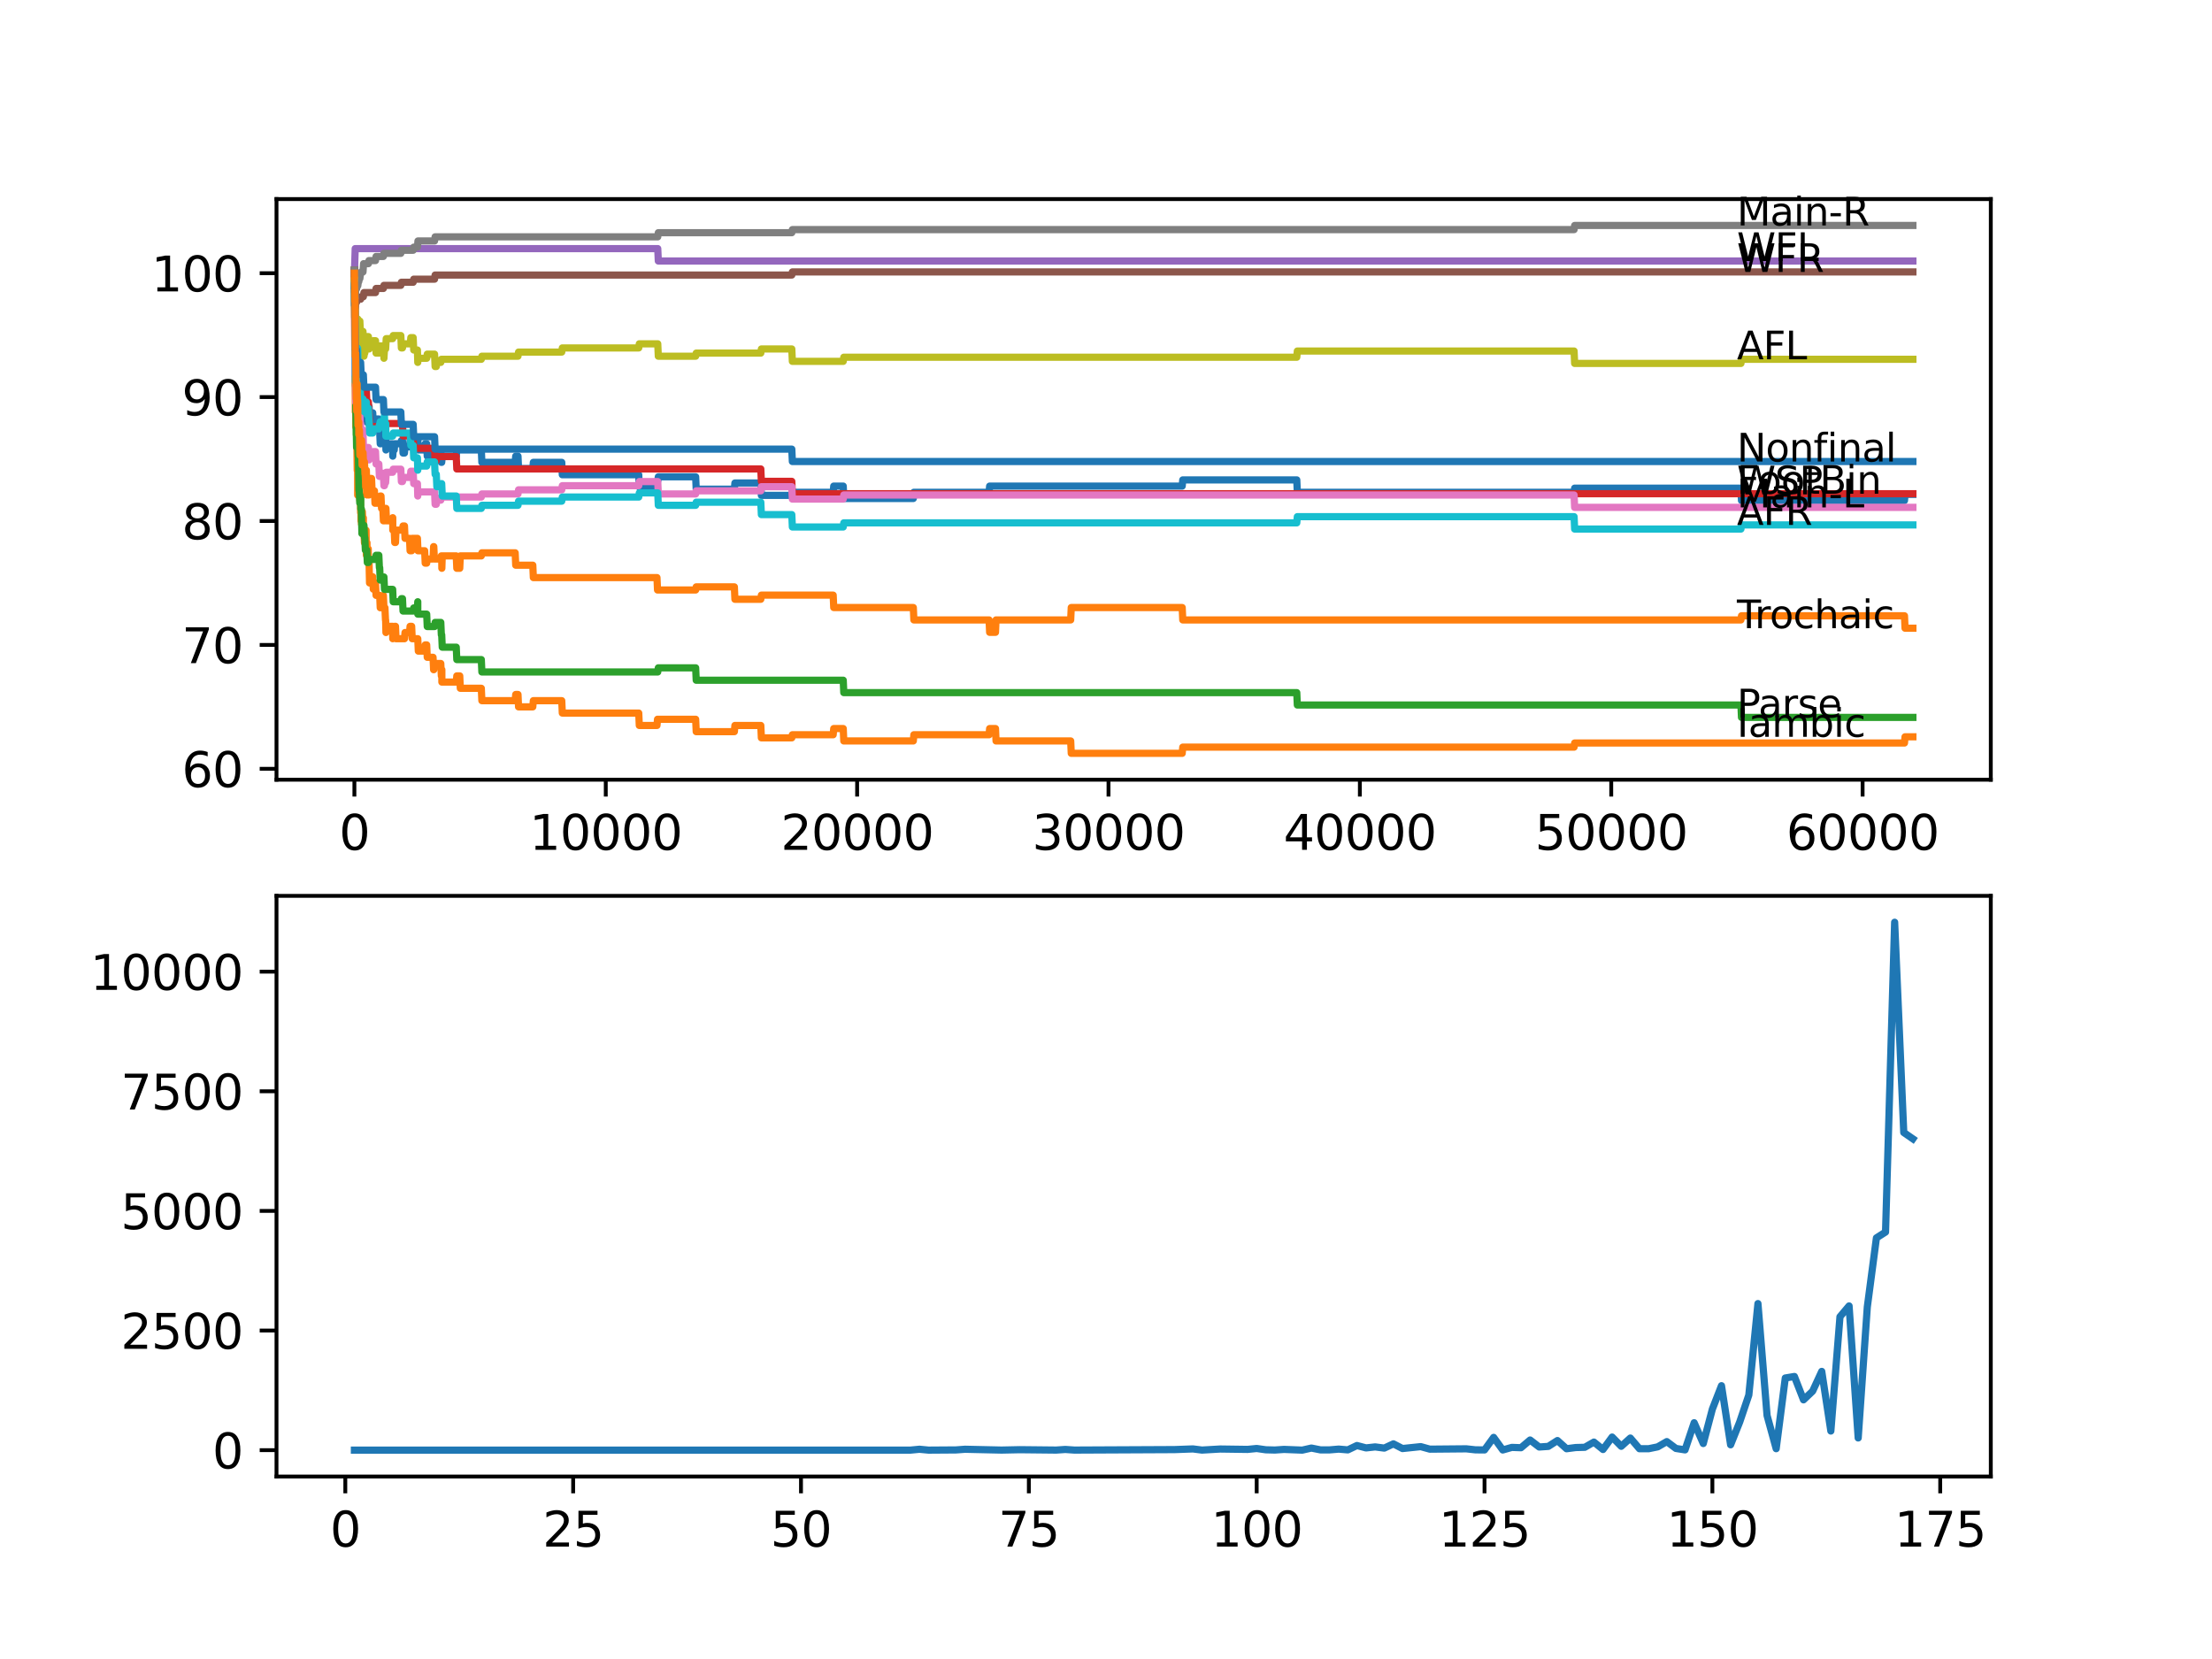 <?xml version="1.0" encoding="utf-8" standalone="no"?>
<!DOCTYPE svg PUBLIC "-//W3C//DTD SVG 1.1//EN"
  "http://www.w3.org/Graphics/SVG/1.1/DTD/svg11.dtd">
<svg xmlns:xlink="http://www.w3.org/1999/xlink" width="460.8pt" height="345.6pt" viewBox="0 0 460.8 345.6" xmlns="http://www.w3.org/2000/svg" version="1.1">
 <defs>
  <style type="text/css">*{stroke-linejoin: round; stroke-linecap: butt}</style>
 </defs>
 <g id="figure_1">
  <g id="patch_1">
   <path d="M 0 345.6 
L 460.8 345.6 
L 460.8 0 
L 0 0 
z
" style="fill: #ffffff"/>
  </g>
  <g id="axes_1">
   <g id="patch_2">
    <path d="M 57.6 162.432 
L 414.72 162.432 
L 414.72 41.472 
L 57.6 41.472 
z
" style="fill: #ffffff"/>
   </g>
   <g id="matplotlib.axis_1">
    <g id="xtick_1">
     <g id="line2d_1">
      <defs>
       <path id="mf2b720b4bb" d="M 0 0 
L 0 3.5 
" style="stroke: #000000; stroke-width: 0.8"/>
      </defs>
      <g>
       <use xlink:href="#mf2b720b4bb" x="73.827" y="162.432" style="stroke: #000000; stroke-width: 0.8"/>
      </g>
     </g>
     <g id="text_1">
      <!-- 0 -->
      <g transform="translate(70.646 177.03)scale(0.1 -0.1)">
       <defs>
        <path id="DejaVuSans-30" d="M 2034 4250 
Q 1547 4250 1301 3770 
Q 1056 3291 1056 2328 
Q 1056 1369 1301 889 
Q 1547 409 2034 409 
Q 2525 409 2770 889 
Q 3016 1369 3016 2328 
Q 3016 3291 2770 3770 
Q 2525 4250 2034 4250 
z
M 2034 4750 
Q 2819 4750 3233 4129 
Q 3647 3509 3647 2328 
Q 3647 1150 3233 529 
Q 2819 -91 2034 -91 
Q 1250 -91 836 529 
Q 422 1150 422 2328 
Q 422 3509 836 4129 
Q 1250 4750 2034 4750 
z
" transform="scale(0.016)"/>
       </defs>
       <use xlink:href="#DejaVuSans-30"/>
      </g>
     </g>
    </g>
    <g id="xtick_2">
     <g id="line2d_2">
      <g>
       <use xlink:href="#mf2b720b4bb" x="126.192" y="162.432" style="stroke: #000000; stroke-width: 0.8"/>
      </g>
     </g>
     <g id="text_2">
      <!-- 10000 -->
      <g transform="translate(110.286 177.03)scale(0.1 -0.1)">
       <defs>
        <path id="DejaVuSans-31" d="M 794 531 
L 1825 531 
L 1825 4091 
L 703 3866 
L 703 4441 
L 1819 4666 
L 2450 4666 
L 2450 531 
L 3481 531 
L 3481 0 
L 794 0 
L 794 531 
z
" transform="scale(0.016)"/>
       </defs>
       <use xlink:href="#DejaVuSans-31"/>
       <use xlink:href="#DejaVuSans-30" x="63.623"/>
       <use xlink:href="#DejaVuSans-30" x="127.246"/>
       <use xlink:href="#DejaVuSans-30" x="190.869"/>
       <use xlink:href="#DejaVuSans-30" x="254.492"/>
      </g>
     </g>
    </g>
    <g id="xtick_3">
     <g id="line2d_3">
      <g>
       <use xlink:href="#mf2b720b4bb" x="178.556" y="162.432" style="stroke: #000000; stroke-width: 0.8"/>
      </g>
     </g>
     <g id="text_3">
      <!-- 20000 -->
      <g transform="translate(162.65 177.03)scale(0.1 -0.1)">
       <defs>
        <path id="DejaVuSans-32" d="M 1228 531 
L 3431 531 
L 3431 0 
L 469 0 
L 469 531 
Q 828 903 1448 1529 
Q 2069 2156 2228 2338 
Q 2531 2678 2651 2914 
Q 2772 3150 2772 3378 
Q 2772 3750 2511 3984 
Q 2250 4219 1831 4219 
Q 1534 4219 1204 4116 
Q 875 4013 500 3803 
L 500 4441 
Q 881 4594 1212 4672 
Q 1544 4750 1819 4750 
Q 2544 4750 2975 4387 
Q 3406 4025 3406 3419 
Q 3406 3131 3298 2873 
Q 3191 2616 2906 2266 
Q 2828 2175 2409 1742 
Q 1991 1309 1228 531 
z
" transform="scale(0.016)"/>
       </defs>
       <use xlink:href="#DejaVuSans-32"/>
       <use xlink:href="#DejaVuSans-30" x="63.623"/>
       <use xlink:href="#DejaVuSans-30" x="127.246"/>
       <use xlink:href="#DejaVuSans-30" x="190.869"/>
       <use xlink:href="#DejaVuSans-30" x="254.492"/>
      </g>
     </g>
    </g>
    <g id="xtick_4">
     <g id="line2d_4">
      <g>
       <use xlink:href="#mf2b720b4bb" x="230.921" y="162.432" style="stroke: #000000; stroke-width: 0.8"/>
      </g>
     </g>
     <g id="text_4">
      <!-- 30000 -->
      <g transform="translate(215.015 177.03)scale(0.1 -0.1)">
       <defs>
        <path id="DejaVuSans-33" d="M 2597 2516 
Q 3050 2419 3304 2112 
Q 3559 1806 3559 1356 
Q 3559 666 3084 287 
Q 2609 -91 1734 -91 
Q 1441 -91 1130 -33 
Q 819 25 488 141 
L 488 750 
Q 750 597 1062 519 
Q 1375 441 1716 441 
Q 2309 441 2620 675 
Q 2931 909 2931 1356 
Q 2931 1769 2642 2001 
Q 2353 2234 1838 2234 
L 1294 2234 
L 1294 2753 
L 1863 2753 
Q 2328 2753 2575 2939 
Q 2822 3125 2822 3475 
Q 2822 3834 2567 4026 
Q 2313 4219 1838 4219 
Q 1578 4219 1281 4162 
Q 984 4106 628 3988 
L 628 4550 
Q 988 4650 1302 4700 
Q 1616 4750 1894 4750 
Q 2613 4750 3031 4423 
Q 3450 4097 3450 3541 
Q 3450 3153 3228 2886 
Q 3006 2619 2597 2516 
z
" transform="scale(0.016)"/>
       </defs>
       <use xlink:href="#DejaVuSans-33"/>
       <use xlink:href="#DejaVuSans-30" x="63.623"/>
       <use xlink:href="#DejaVuSans-30" x="127.246"/>
       <use xlink:href="#DejaVuSans-30" x="190.869"/>
       <use xlink:href="#DejaVuSans-30" x="254.492"/>
      </g>
     </g>
    </g>
    <g id="xtick_5">
     <g id="line2d_5">
      <g>
       <use xlink:href="#mf2b720b4bb" x="283.285" y="162.432" style="stroke: #000000; stroke-width: 0.8"/>
      </g>
     </g>
     <g id="text_5">
      <!-- 40000 -->
      <g transform="translate(267.379 177.03)scale(0.1 -0.1)">
       <defs>
        <path id="DejaVuSans-34" d="M 2419 4116 
L 825 1625 
L 2419 1625 
L 2419 4116 
z
M 2253 4666 
L 3047 4666 
L 3047 1625 
L 3713 1625 
L 3713 1100 
L 3047 1100 
L 3047 0 
L 2419 0 
L 2419 1100 
L 313 1100 
L 313 1709 
L 2253 4666 
z
" transform="scale(0.016)"/>
       </defs>
       <use xlink:href="#DejaVuSans-34"/>
       <use xlink:href="#DejaVuSans-30" x="63.623"/>
       <use xlink:href="#DejaVuSans-30" x="127.246"/>
       <use xlink:href="#DejaVuSans-30" x="190.869"/>
       <use xlink:href="#DejaVuSans-30" x="254.492"/>
      </g>
     </g>
    </g>
    <g id="xtick_6">
     <g id="line2d_6">
      <g>
       <use xlink:href="#mf2b720b4bb" x="335.65" y="162.432" style="stroke: #000000; stroke-width: 0.8"/>
      </g>
     </g>
     <g id="text_6">
      <!-- 50000 -->
      <g transform="translate(319.744 177.03)scale(0.1 -0.1)">
       <defs>
        <path id="DejaVuSans-35" d="M 691 4666 
L 3169 4666 
L 3169 4134 
L 1269 4134 
L 1269 2991 
Q 1406 3038 1543 3061 
Q 1681 3084 1819 3084 
Q 2600 3084 3056 2656 
Q 3513 2228 3513 1497 
Q 3513 744 3044 326 
Q 2575 -91 1722 -91 
Q 1428 -91 1123 -41 
Q 819 9 494 109 
L 494 744 
Q 775 591 1075 516 
Q 1375 441 1709 441 
Q 2250 441 2565 725 
Q 2881 1009 2881 1497 
Q 2881 1984 2565 2268 
Q 2250 2553 1709 2553 
Q 1456 2553 1204 2497 
Q 953 2441 691 2322 
L 691 4666 
z
" transform="scale(0.016)"/>
       </defs>
       <use xlink:href="#DejaVuSans-35"/>
       <use xlink:href="#DejaVuSans-30" x="63.623"/>
       <use xlink:href="#DejaVuSans-30" x="127.246"/>
       <use xlink:href="#DejaVuSans-30" x="190.869"/>
       <use xlink:href="#DejaVuSans-30" x="254.492"/>
      </g>
     </g>
    </g>
    <g id="xtick_7">
     <g id="line2d_7">
      <g>
       <use xlink:href="#mf2b720b4bb" x="388.014" y="162.432" style="stroke: #000000; stroke-width: 0.8"/>
      </g>
     </g>
     <g id="text_7">
      <!-- 60000 -->
      <g transform="translate(372.108 177.03)scale(0.1 -0.1)">
       <defs>
        <path id="DejaVuSans-36" d="M 2113 2584 
Q 1688 2584 1439 2293 
Q 1191 2003 1191 1497 
Q 1191 994 1439 701 
Q 1688 409 2113 409 
Q 2538 409 2786 701 
Q 3034 994 3034 1497 
Q 3034 2003 2786 2293 
Q 2538 2584 2113 2584 
z
M 3366 4563 
L 3366 3988 
Q 3128 4100 2886 4159 
Q 2644 4219 2406 4219 
Q 1781 4219 1451 3797 
Q 1122 3375 1075 2522 
Q 1259 2794 1537 2939 
Q 1816 3084 2150 3084 
Q 2853 3084 3261 2657 
Q 3669 2231 3669 1497 
Q 3669 778 3244 343 
Q 2819 -91 2113 -91 
Q 1303 -91 875 529 
Q 447 1150 447 2328 
Q 447 3434 972 4092 
Q 1497 4750 2381 4750 
Q 2619 4750 2861 4703 
Q 3103 4656 3366 4563 
z
" transform="scale(0.016)"/>
       </defs>
       <use xlink:href="#DejaVuSans-36"/>
       <use xlink:href="#DejaVuSans-30" x="63.623"/>
       <use xlink:href="#DejaVuSans-30" x="127.246"/>
       <use xlink:href="#DejaVuSans-30" x="190.869"/>
       <use xlink:href="#DejaVuSans-30" x="254.492"/>
      </g>
     </g>
    </g>
   </g>
   <g id="matplotlib.axis_2">
    <g id="ytick_1">
     <g id="line2d_8">
      <defs>
       <path id="m89be593005" d="M 0 0 
L -3.5 0 
" style="stroke: #000000; stroke-width: 0.8"/>
      </defs>
      <g>
       <use xlink:href="#m89be593005" x="57.6" y="160.16" style="stroke: #000000; stroke-width: 0.8"/>
      </g>
     </g>
     <g id="text_8">
      <!-- 60 -->
      <g transform="translate(37.875 163.96)scale(0.1 -0.1)">
       <use xlink:href="#DejaVuSans-36"/>
       <use xlink:href="#DejaVuSans-30" x="63.623"/>
      </g>
     </g>
    </g>
    <g id="ytick_2">
     <g id="line2d_9">
      <g>
       <use xlink:href="#m89be593005" x="57.6" y="134.347" style="stroke: #000000; stroke-width: 0.8"/>
      </g>
     </g>
     <g id="text_9">
      <!-- 70 -->
      <g transform="translate(37.875 138.147)scale(0.1 -0.1)">
       <defs>
        <path id="DejaVuSans-37" d="M 525 4666 
L 3525 4666 
L 3525 4397 
L 1831 0 
L 1172 0 
L 2766 4134 
L 525 4134 
L 525 4666 
z
" transform="scale(0.016)"/>
       </defs>
       <use xlink:href="#DejaVuSans-37"/>
       <use xlink:href="#DejaVuSans-30" x="63.623"/>
      </g>
     </g>
    </g>
    <g id="ytick_3">
     <g id="line2d_10">
      <g>
       <use xlink:href="#m89be593005" x="57.6" y="108.534" style="stroke: #000000; stroke-width: 0.8"/>
      </g>
     </g>
     <g id="text_10">
      <!-- 80 -->
      <g transform="translate(37.875 112.334)scale(0.1 -0.1)">
       <defs>
        <path id="DejaVuSans-38" d="M 2034 2216 
Q 1584 2216 1326 1975 
Q 1069 1734 1069 1313 
Q 1069 891 1326 650 
Q 1584 409 2034 409 
Q 2484 409 2743 651 
Q 3003 894 3003 1313 
Q 3003 1734 2745 1975 
Q 2488 2216 2034 2216 
z
M 1403 2484 
Q 997 2584 770 2862 
Q 544 3141 544 3541 
Q 544 4100 942 4425 
Q 1341 4750 2034 4750 
Q 2731 4750 3128 4425 
Q 3525 4100 3525 3541 
Q 3525 3141 3298 2862 
Q 3072 2584 2669 2484 
Q 3125 2378 3379 2068 
Q 3634 1759 3634 1313 
Q 3634 634 3220 271 
Q 2806 -91 2034 -91 
Q 1263 -91 848 271 
Q 434 634 434 1313 
Q 434 1759 690 2068 
Q 947 2378 1403 2484 
z
M 1172 3481 
Q 1172 3119 1398 2916 
Q 1625 2713 2034 2713 
Q 2441 2713 2670 2916 
Q 2900 3119 2900 3481 
Q 2900 3844 2670 4047 
Q 2441 4250 2034 4250 
Q 1625 4250 1398 4047 
Q 1172 3844 1172 3481 
z
" transform="scale(0.016)"/>
       </defs>
       <use xlink:href="#DejaVuSans-38"/>
       <use xlink:href="#DejaVuSans-30" x="63.623"/>
      </g>
     </g>
    </g>
    <g id="ytick_4">
     <g id="line2d_11">
      <g>
       <use xlink:href="#m89be593005" x="57.6" y="82.721" style="stroke: #000000; stroke-width: 0.8"/>
      </g>
     </g>
     <g id="text_11">
      <!-- 90 -->
      <g transform="translate(37.875 86.52)scale(0.1 -0.1)">
       <defs>
        <path id="DejaVuSans-39" d="M 703 97 
L 703 672 
Q 941 559 1184 500 
Q 1428 441 1663 441 
Q 2288 441 2617 861 
Q 2947 1281 2994 2138 
Q 2813 1869 2534 1725 
Q 2256 1581 1919 1581 
Q 1219 1581 811 2004 
Q 403 2428 403 3163 
Q 403 3881 828 4315 
Q 1253 4750 1959 4750 
Q 2769 4750 3195 4129 
Q 3622 3509 3622 2328 
Q 3622 1225 3098 567 
Q 2575 -91 1691 -91 
Q 1453 -91 1209 -44 
Q 966 3 703 97 
z
M 1959 2075 
Q 2384 2075 2632 2365 
Q 2881 2656 2881 3163 
Q 2881 3666 2632 3958 
Q 2384 4250 1959 4250 
Q 1534 4250 1286 3958 
Q 1038 3666 1038 3163 
Q 1038 2656 1286 2365 
Q 1534 2075 1959 2075 
z
" transform="scale(0.016)"/>
       </defs>
       <use xlink:href="#DejaVuSans-39"/>
       <use xlink:href="#DejaVuSans-30" x="63.623"/>
      </g>
     </g>
    </g>
    <g id="ytick_5">
     <g id="line2d_12">
      <g>
       <use xlink:href="#m89be593005" x="57.6" y="56.908" style="stroke: #000000; stroke-width: 0.8"/>
      </g>
     </g>
     <g id="text_12">
      <!-- 100 -->
      <g transform="translate(31.512 60.707)scale(0.1 -0.1)">
       <use xlink:href="#DejaVuSans-31"/>
       <use xlink:href="#DejaVuSans-30" x="63.623"/>
       <use xlink:href="#DejaVuSans-30" x="127.246"/>
      </g>
     </g>
    </g>
   </g>
   <g id="line2d_13">
    <path d="M 73.833 56.263 
L 73.906 55.661 
L 73.88 59.102 
L 73.911 58.242 
L 73.99 72.052 
L 74.042 69.083 
L 74.047 69.083 
L 74.053 67.793 
L 74.11 74.246 
L 74.126 74.246 
L 74.189 78.118 
L 74.241 76.827 
L 74.273 76.827 
L 74.314 73.601 
L 74.388 74.891 
L 74.393 74.891 
L 74.403 72.31 
L 74.503 74.891 
L 74.513 80.054 
L 74.613 76.612 
L 74.66 76.612 
L 74.781 83.711 
L 74.833 83.711 
L 74.885 86.292 
L 74.943 83.711 
L 74.964 83.711 
L 75.095 80.269 
L 75.126 80.269 
L 75.152 79.753 
L 75.158 82.334 
L 75.226 81.043 
L 75.273 81.043 
L 75.315 86.206 
L 75.388 83.625 
L 75.618 83.625 
L 75.739 81.474 
L 75.817 81.474 
L 75.922 84.055 
L 75.927 82.764 
L 75.995 82.764 
L 76.079 85.346 
L 76.105 84.055 
L 76.304 84.055 
L 76.42 87.927 
L 76.446 87.927 
L 76.561 86.636 
L 76.681 86.636 
L 76.797 84.7 
L 76.891 84.7 
L 77.006 87.282 
L 77.399 87.282 
L 77.514 85.991 
L 77.645 85.991 
L 77.76 88.572 
L 78.001 88.572 
L 78.116 87.282 
L 78.917 87.282 
L 79.033 89.863 
L 79.095 89.863 
L 79.211 92.444 
L 79.368 92.444 
L 79.483 91.154 
L 79.755 91.154 
L 79.87 89.218 
L 79.98 89.218 
L 80.085 91.799 
L 80.09 91.154 
L 80.336 91.154 
L 80.399 93.735 
L 80.446 92.444 
L 81.797 92.444 
L 81.818 95.025 
L 81.907 93.735 
L 82.122 93.735 
L 82.237 92.444 
L 83.499 92.444 
L 83.614 91.799 
L 83.845 91.799 
L 83.96 94.38 
L 84.258 94.38 
L 84.374 93.09 
L 85.311 93.09 
L 85.426 91.799 
L 86.07 91.799 
L 86.186 91.154 
L 87.029 91.154 
L 87.144 93.735 
L 88.463 93.735 
L 88.579 92.444 
L 88.888 92.444 
L 89.003 95.025 
L 90.369 95.025 
L 90.485 93.735 
L 91.825 93.735 
L 91.94 96.316 
L 92.014 96.316 
L 92.129 95.025 
L 95.046 95.025 
L 95.161 93.735 
L 100.266 93.735 
L 100.382 96.316 
L 107.32 96.316 
L 107.435 95.025 
L 107.906 95.025 
L 108.021 97.607 
L 110.991 97.607 
L 111.106 96.316 
L 117.023 96.316 
L 117.138 98.897 
L 133.062 98.897 
L 133.177 101.479 
L 136.859 101.479 
L 136.974 100.188 
L 137.021 100.188 
L 137.136 99.328 
L 144.918 99.328 
L 145.033 101.909 
L 152.982 101.909 
L 153.097 100.618 
L 158.49 100.618 
L 158.606 103.2 
L 164.947 103.2 
L 165.062 102.554 
L 173.566 102.554 
L 173.681 101.264 
L 175.661 101.264 
L 175.776 103.845 
L 190.26 103.845 
L 190.375 102.554 
L 206.043 102.554 
L 206.158 101.264 
L 246.274 101.264 
L 246.389 99.973 
L 270.142 99.973 
L 270.257 102.554 
L 327.91 102.554 
L 328.026 101.694 
L 362.67 101.694 
L 362.785 104.275 
L 396.738 104.275 
L 396.854 102.985 
L 398.487 102.985 
L 398.487 102.985 
" clip-path="url(#p5f86850434)" style="fill: none; stroke: #1f77b4; stroke-width: 1.5; stroke-linecap: square"/>
   </g>
   <g id="line2d_14">
    <path d="M 73.833 56.908 
L 73.838 56.392 
L 73.859 64.136 
L 73.99 80.527 
L 73.995 80.011 
L 74.006 78.075 
L 74.026 85.819 
L 74.089 83.151 
L 74.095 83.151 
L 74.105 81.861 
L 74.152 88.959 
L 74.184 87.669 
L 74.189 87.669 
L 74.199 85.087 
L 74.252 88.959 
L 74.288 87.669 
L 74.419 97.994 
L 74.503 97.994 
L 74.513 103.157 
L 74.613 99.715 
L 74.66 99.715 
L 74.739 102.296 
L 74.77 101.651 
L 74.885 101.651 
L 74.943 99.07 
L 74.98 104.232 
L 74.985 104.232 
L 75.053 104.232 
L 75.063 102.942 
L 75.131 106.813 
L 75.152 106.813 
L 75.199 105.953 
L 75.205 108.534 
L 75.257 107.244 
L 75.273 107.244 
L 75.315 109.18 
L 75.388 106.598 
L 75.482 106.598 
L 75.597 109.18 
L 75.629 109.18 
L 75.692 107.889 
L 75.697 110.47 
L 75.734 110.47 
L 75.817 110.47 
L 75.922 113.052 
L 75.927 111.761 
L 76.079 111.761 
L 76.194 110.47 
L 76.262 110.47 
L 76.32 115.633 
L 76.378 114.342 
L 76.446 114.342 
L 76.451 113.052 
L 76.456 115.633 
L 76.55 115.633 
L 76.681 115.633 
L 76.713 114.342 
L 76.718 116.924 
L 76.786 116.278 
L 76.859 116.278 
L 76.98 121.441 
L 77.399 121.441 
L 77.514 120.15 
L 77.645 120.15 
L 77.76 122.732 
L 78.001 122.732 
L 78.116 121.441 
L 78.226 121.441 
L 78.341 124.022 
L 79.095 124.022 
L 79.211 126.603 
L 79.368 126.603 
L 79.483 125.313 
L 79.755 125.313 
L 79.865 124.022 
L 79.98 126.603 
L 80.19 126.603 
L 80.305 129.185 
L 80.336 129.185 
L 80.399 131.766 
L 80.446 130.475 
L 81.797 130.475 
L 81.818 133.057 
L 81.907 131.766 
L 82.122 131.766 
L 82.237 130.475 
L 82.389 130.475 
L 82.504 133.057 
L 84.258 133.057 
L 84.374 131.766 
L 85.311 131.766 
L 85.426 130.475 
L 85.756 130.475 
L 85.871 133.057 
L 87.029 133.057 
L 87.144 135.638 
L 88.463 135.638 
L 88.579 134.347 
L 88.888 134.347 
L 89.003 136.929 
L 90.212 136.929 
L 90.328 139.51 
L 90.369 139.51 
L 90.485 138.219 
L 91.825 138.219 
L 91.94 140.801 
L 92.014 140.801 
L 92.045 139.51 
L 92.05 142.091 
L 92.118 142.091 
L 95.046 142.091 
L 95.161 140.801 
L 95.773 140.801 
L 95.889 143.382 
L 100.266 143.382 
L 100.382 145.963 
L 107.32 145.963 
L 107.435 144.673 
L 107.906 144.673 
L 108.021 147.254 
L 110.991 147.254 
L 111.106 145.963 
L 117.023 145.963 
L 117.138 148.545 
L 133.062 148.545 
L 133.177 151.126 
L 136.859 151.126 
L 136.974 149.835 
L 144.918 149.835 
L 145.033 152.417 
L 152.982 152.417 
L 153.097 151.126 
L 158.49 151.126 
L 158.606 153.707 
L 164.947 153.707 
L 165.062 153.062 
L 173.566 153.062 
L 173.681 151.771 
L 175.661 151.771 
L 175.776 154.353 
L 190.26 154.353 
L 190.375 153.062 
L 206.043 153.062 
L 206.158 151.771 
L 207.378 151.771 
L 207.493 154.353 
L 223.045 154.353 
L 223.161 156.934 
L 246.274 156.934 
L 246.389 155.643 
L 327.91 155.643 
L 328.026 154.783 
L 396.738 154.783 
L 396.854 153.492 
L 398.487 153.492 
L 398.487 153.492 
" clip-path="url(#p5f86850434)" style="fill: none; stroke: #ff7f0e; stroke-width: 1.5; stroke-linecap: square"/>
   </g>
   <g id="line2d_15">
    <path d="M 73.833 56.263 
L 73.838 55.747 
L 73.869 62.2 
L 73.875 62.2 
L 74 73.816 
L 74.006 73.17 
L 74.037 72.525 
L 74.058 80.269 
L 74.074 80.269 
L 74.205 90.594 
L 74.236 90.594 
L 74.283 93.176 
L 74.346 92.53 
L 74.503 92.53 
L 74.618 95.112 
L 74.66 95.112 
L 74.781 102.21 
L 74.833 102.21 
L 74.948 104.791 
L 74.964 104.791 
L 75.079 103.931 
L 75.126 103.931 
L 75.152 103.415 
L 75.158 105.996 
L 75.215 105.996 
L 75.273 105.996 
L 75.393 111.159 
L 75.618 111.159 
L 75.739 109.438 
L 75.817 109.438 
L 75.933 112.019 
L 75.995 112.019 
L 76.111 114.6 
L 76.404 114.6 
L 76.519 117.182 
L 76.744 117.182 
L 76.859 116.536 
L 78.226 116.536 
L 78.341 115.676 
L 78.917 115.676 
L 79.033 118.257 
L 79.095 118.257 
L 79.211 120.839 
L 79.865 120.839 
L 79.98 120.193 
L 80.096 122.775 
L 81.797 122.775 
L 81.913 125.356 
L 83.499 125.356 
L 83.614 124.711 
L 83.845 124.711 
L 83.96 127.292 
L 86.07 127.292 
L 86.186 126.646 
L 86.955 126.646 
L 87.029 125.356 
L 87.034 127.937 
L 87.06 127.937 
L 88.888 127.937 
L 89.003 130.518 
L 90.527 130.518 
L 90.642 129.658 
L 91.825 129.658 
L 91.94 132.239 
L 92.014 132.239 
L 92.129 134.821 
L 95.046 134.821 
L 95.161 137.402 
L 100.266 137.402 
L 100.382 139.983 
L 137.021 139.983 
L 137.136 139.123 
L 144.918 139.123 
L 145.033 141.704 
L 175.661 141.704 
L 175.776 144.285 
L 270.142 144.285 
L 270.257 146.867 
L 362.67 146.867 
L 362.785 149.448 
L 398.487 149.448 
L 398.487 149.448 
" clip-path="url(#p5f86850434)" style="fill: none; stroke: #2ca02c; stroke-width: 1.5; stroke-linecap: square"/>
   </g>
   <g id="line2d_16">
    <path d="M 73.833 56.908 
L 73.843 56.908 
L 73.89 56.263 
L 73.896 58.844 
L 73.922 58.199 
L 74.053 76.268 
L 74.063 75.408 
L 74.105 75.408 
L 74.126 74.117 
L 74.184 79.28 
L 74.314 79.28 
L 74.43 78.763 
L 74.508 78.763 
L 74.629 83.926 
L 74.833 83.926 
L 74.948 83.281 
L 75.095 83.281 
L 75.21 82.42 
L 75.273 82.42 
L 75.393 81.129 
L 76.304 81.129 
L 76.42 83.711 
L 76.744 83.711 
L 76.859 86.292 
L 76.891 86.292 
L 77.006 88.873 
L 80.085 88.873 
L 80.2 88.228 
L 83.845 88.228 
L 83.96 90.809 
L 86.07 90.809 
L 86.186 93.391 
L 90.527 93.391 
L 90.642 95.972 
L 90.888 95.972 
L 91.003 95.112 
L 95.046 95.112 
L 95.161 97.693 
L 158.49 97.693 
L 158.606 100.274 
L 164.947 100.274 
L 165.062 102.855 
L 398.487 102.855 
L 398.487 102.855 
" clip-path="url(#p5f86850434)" style="fill: none; stroke: #d62728; stroke-width: 1.5; stroke-linecap: square"/>
   </g>
   <g id="line2d_17">
    <path d="M 73.833 56.908 
L 73.995 51.789 
L 137.021 51.789 
L 137.136 54.37 
L 398.487 54.37 
L 398.487 54.37 
" clip-path="url(#p5f86850434)" style="fill: none; stroke: #9467bd; stroke-width: 1.5; stroke-linecap: square"/>
   </g>
   <g id="line2d_18">
    <path d="M 73.833 56.263 
L 73.859 60.78 
L 73.948 58.973 
L 73.979 58.973 
L 74.006 64.136 
L 74.095 62.974 
L 74.283 62.974 
L 74.398 62.329 
L 75.126 62.329 
L 75.241 61.813 
L 75.692 61.813 
L 75.807 60.952 
L 78.226 60.952 
L 78.341 60.092 
L 79.865 60.092 
L 79.98 59.446 
L 83.499 59.446 
L 83.614 58.801 
L 86.07 58.801 
L 86.186 58.156 
L 90.527 58.156 
L 90.642 57.295 
L 164.947 57.295 
L 165.062 56.65 
L 398.487 56.65 
L 398.487 56.65 
" clip-path="url(#p5f86850434)" style="fill: none; stroke: #8c564b; stroke-width: 1.5; stroke-linecap: square"/>
   </g>
   <g id="line2d_19">
    <path d="M 73.833 59.49 
L 73.843 59.49 
L 73.848 58.844 
L 73.869 66.588 
L 73.875 66.588 
L 73.932 77.989 
L 73.995 73.515 
L 74 73.515 
L 74.105 83.84 
L 74.126 83.195 
L 74.241 81.043 
L 74.283 81.043 
L 74.314 83.625 
L 74.398 83.108 
L 74.403 83.108 
L 74.503 82.248 
L 74.618 86.55 
L 74.66 86.55 
L 74.739 85.905 
L 74.744 88.486 
L 74.754 88.486 
L 74.765 88.486 
L 74.88 86.55 
L 74.964 86.55 
L 75.079 89.132 
L 75.095 89.132 
L 75.126 88.271 
L 75.131 90.852 
L 75.194 90.852 
L 75.273 90.852 
L 75.393 89.562 
L 75.618 89.562 
L 75.739 94.724 
L 75.817 94.724 
L 75.933 94.079 
L 76.304 94.079 
L 76.42 93.219 
L 76.744 93.219 
L 76.859 95.8 
L 76.891 95.8 
L 77.006 94.939 
L 77.645 94.939 
L 77.76 94.079 
L 78.226 94.079 
L 78.341 96.66 
L 78.917 96.66 
L 79.033 99.242 
L 79.095 99.242 
L 79.211 98.596 
L 79.865 98.596 
L 79.98 101.178 
L 80.085 101.178 
L 80.2 100.532 
L 80.336 100.532 
L 80.457 98.381 
L 81.797 98.381 
L 81.913 97.736 
L 83.499 97.736 
L 83.614 100.317 
L 83.845 100.317 
L 83.96 99.457 
L 85.468 99.457 
L 85.583 98.166 
L 86.07 98.166 
L 86.186 100.747 
L 86.955 100.747 
L 87.029 103.329 
L 87.065 102.468 
L 90.527 102.468 
L 90.642 105.05 
L 90.888 105.05 
L 91.003 104.189 
L 91.825 104.189 
L 91.94 103.544 
L 100.266 103.544 
L 100.382 102.898 
L 107.906 102.898 
L 108.021 102.038 
L 117.023 102.038 
L 117.138 101.178 
L 133.062 101.178 
L 133.177 100.317 
L 137.021 100.317 
L 137.136 102.898 
L 144.918 102.898 
L 145.033 102.253 
L 158.49 102.253 
L 158.606 101.393 
L 164.947 101.393 
L 165.062 103.974 
L 175.661 103.974 
L 175.776 103.114 
L 327.91 103.114 
L 328.026 105.695 
L 398.487 105.695 
L 398.487 105.695 
" clip-path="url(#p5f86850434)" style="fill: none; stroke: #e377c2; stroke-width: 1.5; stroke-linecap: square"/>
   </g>
   <g id="line2d_20">
    <path d="M 73.833 56.263 
L 73.859 60.78 
L 73.943 56.822 
L 73.979 56.822 
L 74 61.985 
L 74.095 60.178 
L 74.283 60.178 
L 74.398 59.533 
L 74.534 59.533 
L 74.65 58.672 
L 74.739 58.672 
L 74.854 58.027 
L 74.964 58.027 
L 75.079 57.166 
L 75.126 57.166 
L 75.241 56.65 
L 75.618 56.65 
L 75.739 54.929 
L 76.744 54.929 
L 76.859 54.284 
L 78.226 54.284 
L 78.341 53.423 
L 79.865 53.423 
L 79.98 52.778 
L 83.499 52.778 
L 83.614 52.133 
L 86.07 52.133 
L 86.186 51.487 
L 86.955 51.487 
L 87.07 50.197 
L 90.527 50.197 
L 90.642 49.336 
L 137.021 49.336 
L 137.136 48.476 
L 164.947 48.476 
L 165.062 47.831 
L 327.91 47.831 
L 328.026 46.97 
L 398.487 46.97 
L 398.487 46.97 
" clip-path="url(#p5f86850434)" style="fill: none; stroke: #7f7f7f; stroke-width: 1.5; stroke-linecap: square"/>
   </g>
   <g id="line2d_21">
    <path d="M 73.833 59.49 
L 73.838 59.49 
L 73.848 57.984 
L 73.89 66.072 
L 73.917 64.566 
L 73.922 64.566 
L 74.037 72.138 
L 73.995 64.394 
L 74.042 71.277 
L 74.047 71.277 
L 74.053 73.859 
L 74.131 69.126 
L 74.152 69.126 
L 74.178 69.126 
L 74.283 66.975 
L 74.314 69.557 
L 74.398 69.04 
L 74.403 69.04 
L 74.529 66.459 
L 74.534 66.459 
L 74.65 69.04 
L 74.66 69.04 
L 74.744 70.976 
L 74.781 67.535 
L 74.833 67.535 
L 74.948 66.889 
L 74.964 66.889 
L 75.079 69.471 
L 75.095 69.471 
L 75.126 68.61 
L 75.131 71.191 
L 75.199 70.331 
L 75.273 70.331 
L 75.393 69.04 
L 75.618 69.04 
L 75.739 74.203 
L 75.817 74.203 
L 75.933 73.558 
L 75.995 73.558 
L 76.111 72.267 
L 76.304 72.267 
L 76.425 70.116 
L 76.744 70.116 
L 76.859 72.697 
L 76.891 72.697 
L 77.006 71.837 
L 77.645 71.837 
L 77.76 70.976 
L 78.226 70.976 
L 78.341 73.558 
L 78.917 73.558 
L 79.033 72.697 
L 79.095 72.697 
L 79.211 72.052 
L 79.865 72.052 
L 79.98 74.633 
L 80.096 72.697 
L 80.336 72.697 
L 80.457 70.546 
L 81.797 70.546 
L 81.913 69.901 
L 83.499 69.901 
L 83.614 72.482 
L 83.845 72.482 
L 83.96 71.622 
L 85.468 71.622 
L 85.583 70.331 
L 86.07 70.331 
L 86.186 72.912 
L 86.955 72.912 
L 87.029 75.494 
L 87.065 74.633 
L 88.888 74.633 
L 89.003 73.773 
L 90.527 73.773 
L 90.642 76.354 
L 90.888 76.354 
L 91.003 75.494 
L 91.825 75.494 
L 91.94 74.848 
L 100.266 74.848 
L 100.382 74.203 
L 107.906 74.203 
L 108.021 73.343 
L 117.023 73.343 
L 117.138 72.482 
L 133.062 72.482 
L 133.177 71.622 
L 137.021 71.622 
L 137.136 74.203 
L 144.918 74.203 
L 145.033 73.558 
L 158.49 73.558 
L 158.606 72.697 
L 164.947 72.697 
L 165.062 75.279 
L 175.661 75.279 
L 175.776 74.418 
L 270.142 74.418 
L 270.257 73.127 
L 327.91 73.127 
L 328.026 75.709 
L 362.67 75.709 
L 362.785 74.848 
L 398.487 74.848 
L 398.487 74.848 
" clip-path="url(#p5f86850434)" style="fill: none; stroke: #bcbd22; stroke-width: 1.5; stroke-linecap: square"/>
   </g>
   <g id="line2d_22">
    <path d="M 73.833 59.49 
L 73.88 58.328 
L 73.964 70.589 
L 73.969 70.589 
L 73.979 68.868 
L 74.011 78.333 
L 74.032 78.333 
L 74.053 79.538 
L 74.163 76.096 
L 74.236 76.096 
L 74.351 74.289 
L 74.403 74.289 
L 74.508 72.568 
L 74.629 77.731 
L 74.66 77.731 
L 74.739 77.085 
L 74.744 79.667 
L 74.765 78.376 
L 74.775 80.957 
L 74.875 79.452 
L 74.964 79.452 
L 75.079 82.033 
L 75.095 82.033 
L 75.152 84.614 
L 75.205 83.754 
L 75.283 83.754 
L 75.398 83.108 
L 75.618 83.108 
L 75.734 85.69 
L 75.817 85.69 
L 75.933 85.044 
L 75.995 85.044 
L 76.111 83.754 
L 76.304 83.754 
L 76.404 86.335 
L 76.414 85.044 
L 76.744 85.044 
L 76.859 87.626 
L 76.891 87.626 
L 77.006 90.207 
L 77.645 90.207 
L 77.76 89.347 
L 78.917 89.347 
L 79.033 88.486 
L 79.095 88.486 
L 79.211 87.841 
L 79.98 87.841 
L 80.085 86.55 
L 80.2 89.132 
L 80.336 89.132 
L 80.373 88.271 
L 80.378 90.852 
L 80.436 90.852 
L 81.797 90.852 
L 81.913 90.207 
L 85.468 90.207 
L 85.583 92.788 
L 86.07 92.788 
L 86.186 95.37 
L 86.955 95.37 
L 87.029 97.951 
L 87.065 97.091 
L 88.888 97.091 
L 89.003 96.23 
L 90.527 96.23 
L 90.642 98.811 
L 90.888 98.811 
L 91.003 101.393 
L 91.825 101.393 
L 91.94 100.747 
L 92.014 100.747 
L 92.129 103.329 
L 95.046 103.329 
L 95.161 105.91 
L 100.266 105.91 
L 100.382 105.265 
L 107.906 105.265 
L 108.021 104.404 
L 117.023 104.404 
L 117.138 103.544 
L 133.062 103.544 
L 133.177 102.683 
L 137.021 102.683 
L 137.136 105.265 
L 144.918 105.265 
L 145.033 104.619 
L 158.49 104.619 
L 158.606 107.201 
L 164.947 107.201 
L 165.062 109.782 
L 175.661 109.782 
L 175.776 108.922 
L 270.142 108.922 
L 270.257 107.631 
L 327.91 107.631 
L 328.026 110.212 
L 362.67 110.212 
L 362.785 109.352 
L 398.487 109.352 
L 398.487 109.352 
" clip-path="url(#p5f86850434)" style="fill: none; stroke: #17becf; stroke-width: 1.5; stroke-linecap: square"/>
   </g>
   <g id="line2d_23">
    <path d="M 73.833 59.49 
L 73.848 58.973 
L 73.864 63.62 
L 73.901 63.62 
L 73.922 63.62 
L 74.047 72.912 
L 74.283 72.912 
L 74.398 75.494 
L 75.126 75.494 
L 75.241 78.075 
L 75.692 78.075 
L 75.807 80.656 
L 78.226 80.656 
L 78.341 83.238 
L 79.865 83.238 
L 79.98 85.819 
L 83.499 85.819 
L 83.614 88.4 
L 86.07 88.4 
L 86.186 90.981 
L 90.527 90.981 
L 90.642 93.563 
L 164.947 93.563 
L 165.062 96.144 
L 398.487 96.144 
L 398.487 96.144 
" clip-path="url(#p5f86850434)" style="fill: none; stroke: #1f77b4; stroke-width: 1.5; stroke-linecap: square"/>
   </g>
   <g id="line2d_24">
    <path d="M 73.833 56.908 
L 73.927 62.845 
L 73.953 62.2 
L 73.958 62.2 
L 74.006 74.246 
L 74.089 73.601 
L 74.095 73.601 
L 74.199 83.065 
L 74.215 80.484 
L 74.22 80.484 
L 74.309 85.647 
L 74.335 82.549 
L 74.356 82.549 
L 74.393 79.968 
L 74.472 85.13 
L 74.503 85.13 
L 74.513 83.41 
L 74.566 88.572 
L 74.592 88.572 
L 74.66 88.572 
L 74.739 87.927 
L 74.744 90.508 
L 74.754 90.508 
L 74.775 90.508 
L 74.885 89.648 
L 74.974 94.81 
L 75 92.229 
L 75.053 92.229 
L 75.126 94.81 
L 75.168 94.294 
L 75.199 94.294 
L 75.315 91.713 
L 75.435 96.875 
L 75.482 96.875 
L 75.597 94.294 
L 75.629 94.294 
L 75.744 96.875 
L 75.817 96.875 
L 75.922 96.23 
L 76.037 98.811 
L 76.079 98.811 
L 76.194 101.393 
L 76.262 101.393 
L 76.32 97.951 
L 76.372 100.532 
L 76.446 100.532 
L 76.451 103.114 
L 76.556 100.532 
L 76.681 100.532 
L 76.797 103.114 
L 76.859 103.114 
L 76.975 99.672 
L 77.399 99.672 
L 77.514 102.253 
L 78.001 102.253 
L 78.116 104.834 
L 78.917 104.834 
L 79.033 103.974 
L 79.095 103.974 
L 79.211 103.329 
L 79.368 103.329 
L 79.483 105.91 
L 79.755 105.91 
L 79.87 108.491 
L 80.19 108.491 
L 80.305 105.91 
L 80.399 105.91 
L 80.514 108.491 
L 81.797 108.491 
L 81.818 107.846 
L 81.824 110.427 
L 81.892 110.427 
L 82.122 110.427 
L 82.237 113.009 
L 82.389 113.009 
L 82.504 110.427 
L 83.845 110.427 
L 83.96 109.567 
L 84.258 109.567 
L 84.374 112.148 
L 85.311 112.148 
L 85.426 114.729 
L 85.756 114.729 
L 85.871 112.148 
L 86.955 112.148 
L 87.07 114.729 
L 88.463 114.729 
L 88.579 117.311 
L 88.888 117.311 
L 89.003 116.45 
L 90.212 116.45 
L 90.328 113.869 
L 90.369 113.869 
L 90.485 116.45 
L 91.825 116.45 
L 91.94 115.805 
L 92.014 115.805 
L 92.045 118.386 
L 92.124 115.805 
L 95.046 115.805 
L 95.161 118.386 
L 95.773 118.386 
L 95.889 115.805 
L 100.266 115.805 
L 100.382 115.16 
L 107.32 115.16 
L 107.435 117.741 
L 110.991 117.741 
L 111.106 120.322 
L 136.859 120.322 
L 136.974 122.904 
L 144.918 122.904 
L 145.033 122.258 
L 152.982 122.258 
L 153.097 124.84 
L 158.49 124.84 
L 158.606 123.979 
L 173.566 123.979 
L 173.681 126.56 
L 190.26 126.56 
L 190.375 129.142 
L 206.043 129.142 
L 206.158 131.723 
L 207.378 131.723 
L 207.493 129.142 
L 223.045 129.142 
L 223.161 126.56 
L 246.274 126.56 
L 246.389 129.142 
L 362.67 129.142 
L 362.785 128.281 
L 396.738 128.281 
L 396.854 130.863 
L 398.487 130.863 
L 398.487 130.863 
" clip-path="url(#p5f86850434)" style="fill: none; stroke: #ff7f0e; stroke-width: 1.5; stroke-linecap: square"/>
   </g>
   <g id="patch_3">
    <path d="M 57.6 162.432 
L 57.6 41.472 
" style="fill: none; stroke: #000000; stroke-width: 0.8; stroke-linejoin: miter; stroke-linecap: square"/>
   </g>
   <g id="patch_4">
    <path d="M 414.72 162.432 
L 414.72 41.472 
" style="fill: none; stroke: #000000; stroke-width: 0.8; stroke-linejoin: miter; stroke-linecap: square"/>
   </g>
   <g id="patch_5">
    <path d="M 57.6 162.432 
L 414.72 162.432 
" style="fill: none; stroke: #000000; stroke-width: 0.8; stroke-linejoin: miter; stroke-linecap: square"/>
   </g>
   <g id="patch_6">
    <path d="M 57.6 41.472 
L 414.72 41.472 
" style="fill: none; stroke: #000000; stroke-width: 0.8; stroke-linejoin: miter; stroke-linecap: square"/>
   </g>
   <g id="text_13">
    <!-- WSP -->
    <g transform="translate(361.832 102.985)scale(0.08 -0.08)">
     <defs>
      <path id="DejaVuSans-57" d="M 213 4666 
L 850 4666 
L 1831 722 
L 2809 4666 
L 3519 4666 
L 4500 722 
L 5478 4666 
L 6119 4666 
L 4947 0 
L 4153 0 
L 3169 4050 
L 2175 0 
L 1381 0 
L 213 4666 
z
" transform="scale(0.016)"/>
      <path id="DejaVuSans-53" d="M 3425 4513 
L 3425 3897 
Q 3066 4069 2747 4153 
Q 2428 4238 2131 4238 
Q 1616 4238 1336 4038 
Q 1056 3838 1056 3469 
Q 1056 3159 1242 3001 
Q 1428 2844 1947 2747 
L 2328 2669 
Q 3034 2534 3370 2195 
Q 3706 1856 3706 1288 
Q 3706 609 3251 259 
Q 2797 -91 1919 -91 
Q 1588 -91 1214 -16 
Q 841 59 441 206 
L 441 856 
Q 825 641 1194 531 
Q 1563 422 1919 422 
Q 2459 422 2753 634 
Q 3047 847 3047 1241 
Q 3047 1584 2836 1778 
Q 2625 1972 2144 2069 
L 1759 2144 
Q 1053 2284 737 2584 
Q 422 2884 422 3419 
Q 422 4038 858 4394 
Q 1294 4750 2059 4750 
Q 2388 4750 2728 4690 
Q 3069 4631 3425 4513 
z
" transform="scale(0.016)"/>
      <path id="DejaVuSans-50" d="M 1259 4147 
L 1259 2394 
L 2053 2394 
Q 2494 2394 2734 2622 
Q 2975 2850 2975 3272 
Q 2975 3691 2734 3919 
Q 2494 4147 2053 4147 
L 1259 4147 
z
M 628 4666 
L 2053 4666 
Q 2838 4666 3239 4311 
Q 3641 3956 3641 3272 
Q 3641 2581 3239 2228 
Q 2838 1875 2053 1875 
L 1259 1875 
L 1259 0 
L 628 0 
L 628 4666 
z
" transform="scale(0.016)"/>
     </defs>
     <use xlink:href="#DejaVuSans-57"/>
     <use xlink:href="#DejaVuSans-53" x="98.877"/>
     <use xlink:href="#DejaVuSans-50" x="162.354"/>
    </g>
   </g>
   <g id="text_14">
    <!-- Iambic -->
    <g transform="translate(361.832 153.492)scale(0.08 -0.08)">
     <defs>
      <path id="DejaVuSans-49" d="M 628 4666 
L 1259 4666 
L 1259 0 
L 628 0 
L 628 4666 
z
" transform="scale(0.016)"/>
      <path id="DejaVuSans-61" d="M 2194 1759 
Q 1497 1759 1228 1600 
Q 959 1441 959 1056 
Q 959 750 1161 570 
Q 1363 391 1709 391 
Q 2188 391 2477 730 
Q 2766 1069 2766 1631 
L 2766 1759 
L 2194 1759 
z
M 3341 1997 
L 3341 0 
L 2766 0 
L 2766 531 
Q 2569 213 2275 61 
Q 1981 -91 1556 -91 
Q 1019 -91 701 211 
Q 384 513 384 1019 
Q 384 1609 779 1909 
Q 1175 2209 1959 2209 
L 2766 2209 
L 2766 2266 
Q 2766 2663 2505 2880 
Q 2244 3097 1772 3097 
Q 1472 3097 1187 3025 
Q 903 2953 641 2809 
L 641 3341 
Q 956 3463 1253 3523 
Q 1550 3584 1831 3584 
Q 2591 3584 2966 3190 
Q 3341 2797 3341 1997 
z
" transform="scale(0.016)"/>
      <path id="DejaVuSans-6d" d="M 3328 2828 
Q 3544 3216 3844 3400 
Q 4144 3584 4550 3584 
Q 5097 3584 5394 3201 
Q 5691 2819 5691 2113 
L 5691 0 
L 5113 0 
L 5113 2094 
Q 5113 2597 4934 2840 
Q 4756 3084 4391 3084 
Q 3944 3084 3684 2787 
Q 3425 2491 3425 1978 
L 3425 0 
L 2847 0 
L 2847 2094 
Q 2847 2600 2669 2842 
Q 2491 3084 2119 3084 
Q 1678 3084 1418 2786 
Q 1159 2488 1159 1978 
L 1159 0 
L 581 0 
L 581 3500 
L 1159 3500 
L 1159 2956 
Q 1356 3278 1631 3431 
Q 1906 3584 2284 3584 
Q 2666 3584 2933 3390 
Q 3200 3197 3328 2828 
z
" transform="scale(0.016)"/>
      <path id="DejaVuSans-62" d="M 3116 1747 
Q 3116 2381 2855 2742 
Q 2594 3103 2138 3103 
Q 1681 3103 1420 2742 
Q 1159 2381 1159 1747 
Q 1159 1113 1420 752 
Q 1681 391 2138 391 
Q 2594 391 2855 752 
Q 3116 1113 3116 1747 
z
M 1159 2969 
Q 1341 3281 1617 3432 
Q 1894 3584 2278 3584 
Q 2916 3584 3314 3078 
Q 3713 2572 3713 1747 
Q 3713 922 3314 415 
Q 2916 -91 2278 -91 
Q 1894 -91 1617 61 
Q 1341 213 1159 525 
L 1159 0 
L 581 0 
L 581 4863 
L 1159 4863 
L 1159 2969 
z
" transform="scale(0.016)"/>
      <path id="DejaVuSans-69" d="M 603 3500 
L 1178 3500 
L 1178 0 
L 603 0 
L 603 3500 
z
M 603 4863 
L 1178 4863 
L 1178 4134 
L 603 4134 
L 603 4863 
z
" transform="scale(0.016)"/>
      <path id="DejaVuSans-63" d="M 3122 3366 
L 3122 2828 
Q 2878 2963 2633 3030 
Q 2388 3097 2138 3097 
Q 1578 3097 1268 2742 
Q 959 2388 959 1747 
Q 959 1106 1268 751 
Q 1578 397 2138 397 
Q 2388 397 2633 464 
Q 2878 531 3122 666 
L 3122 134 
Q 2881 22 2623 -34 
Q 2366 -91 2075 -91 
Q 1284 -91 818 406 
Q 353 903 353 1747 
Q 353 2603 823 3093 
Q 1294 3584 2113 3584 
Q 2378 3584 2631 3529 
Q 2884 3475 3122 3366 
z
" transform="scale(0.016)"/>
     </defs>
     <use xlink:href="#DejaVuSans-49"/>
     <use xlink:href="#DejaVuSans-61" x="29.492"/>
     <use xlink:href="#DejaVuSans-6d" x="90.771"/>
     <use xlink:href="#DejaVuSans-62" x="188.184"/>
     <use xlink:href="#DejaVuSans-69" x="251.66"/>
     <use xlink:href="#DejaVuSans-63" x="279.443"/>
    </g>
   </g>
   <g id="text_15">
    <!-- Parse -->
    <g transform="translate(361.832 149.448)scale(0.08 -0.08)">
     <defs>
      <path id="DejaVuSans-72" d="M 2631 2963 
Q 2534 3019 2420 3045 
Q 2306 3072 2169 3072 
Q 1681 3072 1420 2755 
Q 1159 2438 1159 1844 
L 1159 0 
L 581 0 
L 581 3500 
L 1159 3500 
L 1159 2956 
Q 1341 3275 1631 3429 
Q 1922 3584 2338 3584 
Q 2397 3584 2469 3576 
Q 2541 3569 2628 3553 
L 2631 2963 
z
" transform="scale(0.016)"/>
      <path id="DejaVuSans-73" d="M 2834 3397 
L 2834 2853 
Q 2591 2978 2328 3040 
Q 2066 3103 1784 3103 
Q 1356 3103 1142 2972 
Q 928 2841 928 2578 
Q 928 2378 1081 2264 
Q 1234 2150 1697 2047 
L 1894 2003 
Q 2506 1872 2764 1633 
Q 3022 1394 3022 966 
Q 3022 478 2636 193 
Q 2250 -91 1575 -91 
Q 1294 -91 989 -36 
Q 684 19 347 128 
L 347 722 
Q 666 556 975 473 
Q 1284 391 1588 391 
Q 1994 391 2212 530 
Q 2431 669 2431 922 
Q 2431 1156 2273 1281 
Q 2116 1406 1581 1522 
L 1381 1569 
Q 847 1681 609 1914 
Q 372 2147 372 2553 
Q 372 3047 722 3315 
Q 1072 3584 1716 3584 
Q 2034 3584 2315 3537 
Q 2597 3491 2834 3397 
z
" transform="scale(0.016)"/>
      <path id="DejaVuSans-65" d="M 3597 1894 
L 3597 1613 
L 953 1613 
Q 991 1019 1311 708 
Q 1631 397 2203 397 
Q 2534 397 2845 478 
Q 3156 559 3463 722 
L 3463 178 
Q 3153 47 2828 -22 
Q 2503 -91 2169 -91 
Q 1331 -91 842 396 
Q 353 884 353 1716 
Q 353 2575 817 3079 
Q 1281 3584 2069 3584 
Q 2775 3584 3186 3129 
Q 3597 2675 3597 1894 
z
M 3022 2063 
Q 3016 2534 2758 2815 
Q 2500 3097 2075 3097 
Q 1594 3097 1305 2825 
Q 1016 2553 972 2059 
L 3022 2063 
z
" transform="scale(0.016)"/>
     </defs>
     <use xlink:href="#DejaVuSans-50"/>
     <use xlink:href="#DejaVuSans-61" x="55.803"/>
     <use xlink:href="#DejaVuSans-72" x="117.082"/>
     <use xlink:href="#DejaVuSans-73" x="158.195"/>
     <use xlink:href="#DejaVuSans-65" x="210.295"/>
    </g>
   </g>
   <g id="text_16">
    <!-- FootBin -->
    <g transform="translate(361.832 102.855)scale(0.08 -0.08)">
     <defs>
      <path id="DejaVuSans-46" d="M 628 4666 
L 3309 4666 
L 3309 4134 
L 1259 4134 
L 1259 2759 
L 3109 2759 
L 3109 2228 
L 1259 2228 
L 1259 0 
L 628 0 
L 628 4666 
z
" transform="scale(0.016)"/>
      <path id="DejaVuSans-6f" d="M 1959 3097 
Q 1497 3097 1228 2736 
Q 959 2375 959 1747 
Q 959 1119 1226 758 
Q 1494 397 1959 397 
Q 2419 397 2687 759 
Q 2956 1122 2956 1747 
Q 2956 2369 2687 2733 
Q 2419 3097 1959 3097 
z
M 1959 3584 
Q 2709 3584 3137 3096 
Q 3566 2609 3566 1747 
Q 3566 888 3137 398 
Q 2709 -91 1959 -91 
Q 1206 -91 779 398 
Q 353 888 353 1747 
Q 353 2609 779 3096 
Q 1206 3584 1959 3584 
z
" transform="scale(0.016)"/>
      <path id="DejaVuSans-74" d="M 1172 4494 
L 1172 3500 
L 2356 3500 
L 2356 3053 
L 1172 3053 
L 1172 1153 
Q 1172 725 1289 603 
Q 1406 481 1766 481 
L 2356 481 
L 2356 0 
L 1766 0 
Q 1100 0 847 248 
Q 594 497 594 1153 
L 594 3053 
L 172 3053 
L 172 3500 
L 594 3500 
L 594 4494 
L 1172 4494 
z
" transform="scale(0.016)"/>
      <path id="DejaVuSans-42" d="M 1259 2228 
L 1259 519 
L 2272 519 
Q 2781 519 3026 730 
Q 3272 941 3272 1375 
Q 3272 1813 3026 2020 
Q 2781 2228 2272 2228 
L 1259 2228 
z
M 1259 4147 
L 1259 2741 
L 2194 2741 
Q 2656 2741 2882 2914 
Q 3109 3088 3109 3444 
Q 3109 3797 2882 3972 
Q 2656 4147 2194 4147 
L 1259 4147 
z
M 628 4666 
L 2241 4666 
Q 2963 4666 3353 4366 
Q 3744 4066 3744 3513 
Q 3744 3084 3544 2831 
Q 3344 2578 2956 2516 
Q 3422 2416 3680 2098 
Q 3938 1781 3938 1306 
Q 3938 681 3513 340 
Q 3088 0 2303 0 
L 628 0 
L 628 4666 
z
" transform="scale(0.016)"/>
      <path id="DejaVuSans-6e" d="M 3513 2113 
L 3513 0 
L 2938 0 
L 2938 2094 
Q 2938 2591 2744 2837 
Q 2550 3084 2163 3084 
Q 1697 3084 1428 2787 
Q 1159 2491 1159 1978 
L 1159 0 
L 581 0 
L 581 3500 
L 1159 3500 
L 1159 2956 
Q 1366 3272 1645 3428 
Q 1925 3584 2291 3584 
Q 2894 3584 3203 3211 
Q 3513 2838 3513 2113 
z
" transform="scale(0.016)"/>
     </defs>
     <use xlink:href="#DejaVuSans-46"/>
     <use xlink:href="#DejaVuSans-6f" x="53.895"/>
     <use xlink:href="#DejaVuSans-6f" x="115.076"/>
     <use xlink:href="#DejaVuSans-74" x="176.258"/>
     <use xlink:href="#DejaVuSans-42" x="215.467"/>
     <use xlink:href="#DejaVuSans-69" x="284.07"/>
     <use xlink:href="#DejaVuSans-6e" x="311.854"/>
    </g>
   </g>
   <g id="text_17">
    <!-- WFL -->
    <g transform="translate(361.832 54.37)scale(0.08 -0.08)">
     <defs>
      <path id="DejaVuSans-4c" d="M 628 4666 
L 1259 4666 
L 1259 531 
L 3531 531 
L 3531 0 
L 628 0 
L 628 4666 
z
" transform="scale(0.016)"/>
     </defs>
     <use xlink:href="#DejaVuSans-57"/>
     <use xlink:href="#DejaVuSans-46" x="98.877"/>
     <use xlink:href="#DejaVuSans-4c" x="156.396"/>
    </g>
   </g>
   <g id="text_18">
    <!-- WFR -->
    <g transform="translate(361.832 56.65)scale(0.08 -0.08)">
     <defs>
      <path id="DejaVuSans-52" d="M 2841 2188 
Q 3044 2119 3236 1894 
Q 3428 1669 3622 1275 
L 4263 0 
L 3584 0 
L 2988 1197 
Q 2756 1666 2539 1819 
Q 2322 1972 1947 1972 
L 1259 1972 
L 1259 0 
L 628 0 
L 628 4666 
L 2053 4666 
Q 2853 4666 3247 4331 
Q 3641 3997 3641 3322 
Q 3641 2881 3436 2590 
Q 3231 2300 2841 2188 
z
M 1259 4147 
L 1259 2491 
L 2053 2491 
Q 2509 2491 2742 2702 
Q 2975 2913 2975 3322 
Q 2975 3731 2742 3939 
Q 2509 4147 2053 4147 
L 1259 4147 
z
" transform="scale(0.016)"/>
     </defs>
     <use xlink:href="#DejaVuSans-57"/>
     <use xlink:href="#DejaVuSans-46" x="98.877"/>
     <use xlink:href="#DejaVuSans-52" x="156.396"/>
    </g>
   </g>
   <g id="text_19">
    <!-- Main-L -->
    <g transform="translate(361.832 105.695)scale(0.08 -0.08)">
     <defs>
      <path id="DejaVuSans-4d" d="M 628 4666 
L 1569 4666 
L 2759 1491 
L 3956 4666 
L 4897 4666 
L 4897 0 
L 4281 0 
L 4281 4097 
L 3078 897 
L 2444 897 
L 1241 4097 
L 1241 0 
L 628 0 
L 628 4666 
z
" transform="scale(0.016)"/>
      <path id="DejaVuSans-2d" d="M 313 2009 
L 1997 2009 
L 1997 1497 
L 313 1497 
L 313 2009 
z
" transform="scale(0.016)"/>
     </defs>
     <use xlink:href="#DejaVuSans-4d"/>
     <use xlink:href="#DejaVuSans-61" x="86.279"/>
     <use xlink:href="#DejaVuSans-69" x="147.559"/>
     <use xlink:href="#DejaVuSans-6e" x="175.342"/>
     <use xlink:href="#DejaVuSans-2d" x="238.721"/>
     <use xlink:href="#DejaVuSans-4c" x="274.805"/>
    </g>
   </g>
   <g id="text_20">
    <!-- Main-R -->
    <g transform="translate(361.832 46.97)scale(0.08 -0.08)">
     <use xlink:href="#DejaVuSans-4d"/>
     <use xlink:href="#DejaVuSans-61" x="86.279"/>
     <use xlink:href="#DejaVuSans-69" x="147.559"/>
     <use xlink:href="#DejaVuSans-6e" x="175.342"/>
     <use xlink:href="#DejaVuSans-2d" x="238.721"/>
     <use xlink:href="#DejaVuSans-52" x="274.805"/>
    </g>
   </g>
   <g id="text_21">
    <!-- AFL -->
    <g transform="translate(361.832 74.848)scale(0.08 -0.08)">
     <defs>
      <path id="DejaVuSans-41" d="M 2188 4044 
L 1331 1722 
L 3047 1722 
L 2188 4044 
z
M 1831 4666 
L 2547 4666 
L 4325 0 
L 3669 0 
L 3244 1197 
L 1141 1197 
L 716 0 
L 50 0 
L 1831 4666 
z
" transform="scale(0.016)"/>
     </defs>
     <use xlink:href="#DejaVuSans-41"/>
     <use xlink:href="#DejaVuSans-46" x="68.408"/>
     <use xlink:href="#DejaVuSans-4c" x="125.928"/>
    </g>
   </g>
   <g id="text_22">
    <!-- AFR -->
    <g transform="translate(361.832 109.352)scale(0.08 -0.08)">
     <use xlink:href="#DejaVuSans-41"/>
     <use xlink:href="#DejaVuSans-46" x="68.408"/>
     <use xlink:href="#DejaVuSans-52" x="125.928"/>
    </g>
   </g>
   <g id="text_23">
    <!-- Nonfinal -->
    <g transform="translate(361.832 96.144)scale(0.08 -0.08)">
     <defs>
      <path id="DejaVuSans-4e" d="M 628 4666 
L 1478 4666 
L 3547 763 
L 3547 4666 
L 4159 4666 
L 4159 0 
L 3309 0 
L 1241 3903 
L 1241 0 
L 628 0 
L 628 4666 
z
" transform="scale(0.016)"/>
      <path id="DejaVuSans-66" d="M 2375 4863 
L 2375 4384 
L 1825 4384 
Q 1516 4384 1395 4259 
Q 1275 4134 1275 3809 
L 1275 3500 
L 2222 3500 
L 2222 3053 
L 1275 3053 
L 1275 0 
L 697 0 
L 697 3053 
L 147 3053 
L 147 3500 
L 697 3500 
L 697 3744 
Q 697 4328 969 4595 
Q 1241 4863 1831 4863 
L 2375 4863 
z
" transform="scale(0.016)"/>
      <path id="DejaVuSans-6c" d="M 603 4863 
L 1178 4863 
L 1178 0 
L 603 0 
L 603 4863 
z
" transform="scale(0.016)"/>
     </defs>
     <use xlink:href="#DejaVuSans-4e"/>
     <use xlink:href="#DejaVuSans-6f" x="74.805"/>
     <use xlink:href="#DejaVuSans-6e" x="135.986"/>
     <use xlink:href="#DejaVuSans-66" x="199.365"/>
     <use xlink:href="#DejaVuSans-69" x="234.57"/>
     <use xlink:href="#DejaVuSans-6e" x="262.354"/>
     <use xlink:href="#DejaVuSans-61" x="325.732"/>
     <use xlink:href="#DejaVuSans-6c" x="387.012"/>
    </g>
   </g>
   <g id="text_24">
    <!-- Trochaic -->
    <g transform="translate(361.832 130.863)scale(0.08 -0.08)">
     <defs>
      <path id="DejaVuSans-54" d="M -19 4666 
L 3928 4666 
L 3928 4134 
L 2272 4134 
L 2272 0 
L 1638 0 
L 1638 4134 
L -19 4134 
L -19 4666 
z
" transform="scale(0.016)"/>
      <path id="DejaVuSans-68" d="M 3513 2113 
L 3513 0 
L 2938 0 
L 2938 2094 
Q 2938 2591 2744 2837 
Q 2550 3084 2163 3084 
Q 1697 3084 1428 2787 
Q 1159 2491 1159 1978 
L 1159 0 
L 581 0 
L 581 4863 
L 1159 4863 
L 1159 2956 
Q 1366 3272 1645 3428 
Q 1925 3584 2291 3584 
Q 2894 3584 3203 3211 
Q 3513 2838 3513 2113 
z
" transform="scale(0.016)"/>
     </defs>
     <use xlink:href="#DejaVuSans-54"/>
     <use xlink:href="#DejaVuSans-72" x="46.334"/>
     <use xlink:href="#DejaVuSans-6f" x="85.197"/>
     <use xlink:href="#DejaVuSans-63" x="146.379"/>
     <use xlink:href="#DejaVuSans-68" x="201.359"/>
     <use xlink:href="#DejaVuSans-61" x="264.738"/>
     <use xlink:href="#DejaVuSans-69" x="326.018"/>
     <use xlink:href="#DejaVuSans-63" x="353.801"/>
    </g>
   </g>
  </g>
  <g id="axes_2">
   <g id="patch_7">
    <path d="M 57.6 307.584 
L 414.72 307.584 
L 414.72 186.624 
L 57.6 186.624 
z
" style="fill: #ffffff"/>
   </g>
   <g id="matplotlib.axis_3">
    <g id="xtick_8">
     <g id="line2d_25">
      <g>
       <use xlink:href="#mf2b720b4bb" x="71.934" y="307.584" style="stroke: #000000; stroke-width: 0.8"/>
      </g>
     </g>
     <g id="text_25">
      <!-- 0 -->
      <g transform="translate(68.753 322.182)scale(0.1 -0.1)">
       <use xlink:href="#DejaVuSans-30"/>
      </g>
     </g>
    </g>
    <g id="xtick_9">
     <g id="line2d_26">
      <g>
       <use xlink:href="#mf2b720b4bb" x="119.398" y="307.584" style="stroke: #000000; stroke-width: 0.8"/>
      </g>
     </g>
     <g id="text_26">
      <!-- 25 -->
      <g transform="translate(113.036 322.182)scale(0.1 -0.1)">
       <use xlink:href="#DejaVuSans-32"/>
       <use xlink:href="#DejaVuSans-35" x="63.623"/>
      </g>
     </g>
    </g>
    <g id="xtick_10">
     <g id="line2d_27">
      <g>
       <use xlink:href="#mf2b720b4bb" x="166.862" y="307.584" style="stroke: #000000; stroke-width: 0.8"/>
      </g>
     </g>
     <g id="text_27">
      <!-- 50 -->
      <g transform="translate(160.5 322.182)scale(0.1 -0.1)">
       <use xlink:href="#DejaVuSans-35"/>
       <use xlink:href="#DejaVuSans-30" x="63.623"/>
      </g>
     </g>
    </g>
    <g id="xtick_11">
     <g id="line2d_28">
      <g>
       <use xlink:href="#mf2b720b4bb" x="214.327" y="307.584" style="stroke: #000000; stroke-width: 0.8"/>
      </g>
     </g>
     <g id="text_28">
      <!-- 75 -->
      <g transform="translate(207.964 322.182)scale(0.1 -0.1)">
       <use xlink:href="#DejaVuSans-37"/>
       <use xlink:href="#DejaVuSans-35" x="63.623"/>
      </g>
     </g>
    </g>
    <g id="xtick_12">
     <g id="line2d_29">
      <g>
       <use xlink:href="#mf2b720b4bb" x="261.791" y="307.584" style="stroke: #000000; stroke-width: 0.8"/>
      </g>
     </g>
     <g id="text_29">
      <!-- 100 -->
      <g transform="translate(252.247 322.182)scale(0.1 -0.1)">
       <use xlink:href="#DejaVuSans-31"/>
       <use xlink:href="#DejaVuSans-30" x="63.623"/>
       <use xlink:href="#DejaVuSans-30" x="127.246"/>
      </g>
     </g>
    </g>
    <g id="xtick_13">
     <g id="line2d_30">
      <g>
       <use xlink:href="#mf2b720b4bb" x="309.255" y="307.584" style="stroke: #000000; stroke-width: 0.8"/>
      </g>
     </g>
     <g id="text_30">
      <!-- 125 -->
      <g transform="translate(299.711 322.182)scale(0.1 -0.1)">
       <use xlink:href="#DejaVuSans-31"/>
       <use xlink:href="#DejaVuSans-32" x="63.623"/>
       <use xlink:href="#DejaVuSans-35" x="127.246"/>
      </g>
     </g>
    </g>
    <g id="xtick_14">
     <g id="line2d_31">
      <g>
       <use xlink:href="#mf2b720b4bb" x="356.719" y="307.584" style="stroke: #000000; stroke-width: 0.8"/>
      </g>
     </g>
     <g id="text_31">
      <!-- 150 -->
      <g transform="translate(347.175 322.182)scale(0.1 -0.1)">
       <use xlink:href="#DejaVuSans-31"/>
       <use xlink:href="#DejaVuSans-35" x="63.623"/>
       <use xlink:href="#DejaVuSans-30" x="127.246"/>
      </g>
     </g>
    </g>
    <g id="xtick_15">
     <g id="line2d_32">
      <g>
       <use xlink:href="#mf2b720b4bb" x="404.183" y="307.584" style="stroke: #000000; stroke-width: 0.8"/>
      </g>
     </g>
     <g id="text_32">
      <!-- 175 -->
      <g transform="translate(394.639 322.182)scale(0.1 -0.1)">
       <use xlink:href="#DejaVuSans-31"/>
       <use xlink:href="#DejaVuSans-37" x="63.623"/>
       <use xlink:href="#DejaVuSans-35" x="127.246"/>
      </g>
     </g>
    </g>
   </g>
   <g id="matplotlib.axis_4">
    <g id="ytick_6">
     <g id="line2d_33">
      <g>
       <use xlink:href="#m89be593005" x="57.6" y="302.096" style="stroke: #000000; stroke-width: 0.8"/>
      </g>
     </g>
     <g id="text_33">
      <!-- 0 -->
      <g transform="translate(44.237 305.895)scale(0.1 -0.1)">
       <use xlink:href="#DejaVuSans-30"/>
      </g>
     </g>
    </g>
    <g id="ytick_7">
     <g id="line2d_34">
      <g>
       <use xlink:href="#m89be593005" x="57.6" y="277.174" style="stroke: #000000; stroke-width: 0.8"/>
      </g>
     </g>
     <g id="text_34">
      <!-- 2500 -->
      <g transform="translate(25.15 280.974)scale(0.1 -0.1)">
       <use xlink:href="#DejaVuSans-32"/>
       <use xlink:href="#DejaVuSans-35" x="63.623"/>
       <use xlink:href="#DejaVuSans-30" x="127.246"/>
       <use xlink:href="#DejaVuSans-30" x="190.869"/>
      </g>
     </g>
    </g>
    <g id="ytick_8">
     <g id="line2d_35">
      <g>
       <use xlink:href="#m89be593005" x="57.6" y="252.253" style="stroke: #000000; stroke-width: 0.8"/>
      </g>
     </g>
     <g id="text_35">
      <!-- 5000 -->
      <g transform="translate(25.15 256.052)scale(0.1 -0.1)">
       <use xlink:href="#DejaVuSans-35"/>
       <use xlink:href="#DejaVuSans-30" x="63.623"/>
       <use xlink:href="#DejaVuSans-30" x="127.246"/>
       <use xlink:href="#DejaVuSans-30" x="190.869"/>
      </g>
     </g>
    </g>
    <g id="ytick_9">
     <g id="line2d_36">
      <g>
       <use xlink:href="#m89be593005" x="57.6" y="227.331" style="stroke: #000000; stroke-width: 0.8"/>
      </g>
     </g>
     <g id="text_36">
      <!-- 7500 -->
      <g transform="translate(25.15 231.13)scale(0.1 -0.1)">
       <use xlink:href="#DejaVuSans-37"/>
       <use xlink:href="#DejaVuSans-35" x="63.623"/>
       <use xlink:href="#DejaVuSans-30" x="127.246"/>
       <use xlink:href="#DejaVuSans-30" x="190.869"/>
      </g>
     </g>
    </g>
    <g id="ytick_10">
     <g id="line2d_37">
      <g>
       <use xlink:href="#m89be593005" x="57.6" y="202.41" style="stroke: #000000; stroke-width: 0.8"/>
      </g>
     </g>
     <g id="text_37">
      <!-- 10000 -->
      <g transform="translate(18.788 206.209)scale(0.1 -0.1)">
       <use xlink:href="#DejaVuSans-31"/>
       <use xlink:href="#DejaVuSans-30" x="63.623"/>
       <use xlink:href="#DejaVuSans-30" x="127.246"/>
       <use xlink:href="#DejaVuSans-30" x="190.869"/>
       <use xlink:href="#DejaVuSans-30" x="254.492"/>
      </g>
     </g>
    </g>
   </g>
   <g id="line2d_38">
    <path d="M 73.833 302.086 
L 189.645 302.086 
L 191.544 301.906 
L 193.442 302.086 
L 199.138 302.046 
L 201.037 301.906 
L 208.631 302.076 
L 212.428 301.996 
L 220.022 302.076 
L 221.921 301.946 
L 223.819 302.076 
L 244.704 301.976 
L 248.501 301.837 
L 250.399 302.076 
L 254.196 301.857 
L 259.892 301.936 
L 261.791 301.747 
L 263.689 302.016 
L 265.588 302.066 
L 267.486 301.936 
L 271.283 302.086 
L 273.182 301.657 
L 275.081 302.036 
L 276.979 302.036 
L 278.878 301.876 
L 280.776 302.036 
L 282.675 301.129 
L 284.573 301.627 
L 286.472 301.418 
L 288.371 301.667 
L 290.269 300.78 
L 292.168 301.757 
L 295.965 301.358 
L 297.863 301.886 
L 305.458 301.817 
L 307.356 302.026 
L 309.255 302.046 
L 311.153 299.434 
L 313.052 302.056 
L 314.95 301.518 
L 316.849 301.587 
L 318.748 299.982 
L 320.646 301.438 
L 322.545 301.308 
L 324.443 300.092 
L 326.342 301.797 
L 328.24 301.548 
L 330.139 301.498 
L 332.038 300.411 
L 333.936 301.956 
L 335.835 299.364 
L 337.733 301.288 
L 339.632 299.574 
L 341.53 301.797 
L 343.429 301.797 
L 345.327 301.408 
L 347.226 300.311 
L 349.125 301.737 
L 351.023 302.036 
L 352.922 296.384 
L 354.82 300.71 
L 356.719 293.543 
L 358.617 288.668 
L 360.516 300.979 
L 362.415 296.224 
L 364.313 290.612 
L 366.212 271.562 
L 368.11 294.869 
L 370.009 301.787 
L 371.907 287.063 
L 373.806 286.744 
L 375.704 291.609 
L 377.603 289.805 
L 379.502 285.687 
L 381.4 298.108 
L 383.299 274.303 
L 385.197 272.05 
L 387.096 299.554 
L 388.994 272.27 
L 390.893 257.875 
L 392.792 256.659 
L 394.69 192.122 
L 396.589 235.924 
L 398.487 237.24 
L 398.487 237.24 
" clip-path="url(#p6e44e2f24b)" style="fill: none; stroke: #1f77b4; stroke-width: 1.5; stroke-linecap: square"/>
   </g>
   <g id="patch_8">
    <path d="M 57.6 307.584 
L 57.6 186.624 
" style="fill: none; stroke: #000000; stroke-width: 0.8; stroke-linejoin: miter; stroke-linecap: square"/>
   </g>
   <g id="patch_9">
    <path d="M 414.72 307.584 
L 414.72 186.624 
" style="fill: none; stroke: #000000; stroke-width: 0.8; stroke-linejoin: miter; stroke-linecap: square"/>
   </g>
   <g id="patch_10">
    <path d="M 57.6 307.584 
L 414.72 307.584 
" style="fill: none; stroke: #000000; stroke-width: 0.8; stroke-linejoin: miter; stroke-linecap: square"/>
   </g>
   <g id="patch_11">
    <path d="M 57.6 186.624 
L 414.72 186.624 
" style="fill: none; stroke: #000000; stroke-width: 0.8; stroke-linejoin: miter; stroke-linecap: square"/>
   </g>
  </g>
 </g>
 <defs>
  <clipPath id="p5f86850434">
   <rect x="57.6" y="41.472" width="357.12" height="120.96"/>
  </clipPath>
  <clipPath id="p6e44e2f24b">
   <rect x="57.6" y="186.624" width="357.12" height="120.96"/>
  </clipPath>
 </defs>
</svg>
